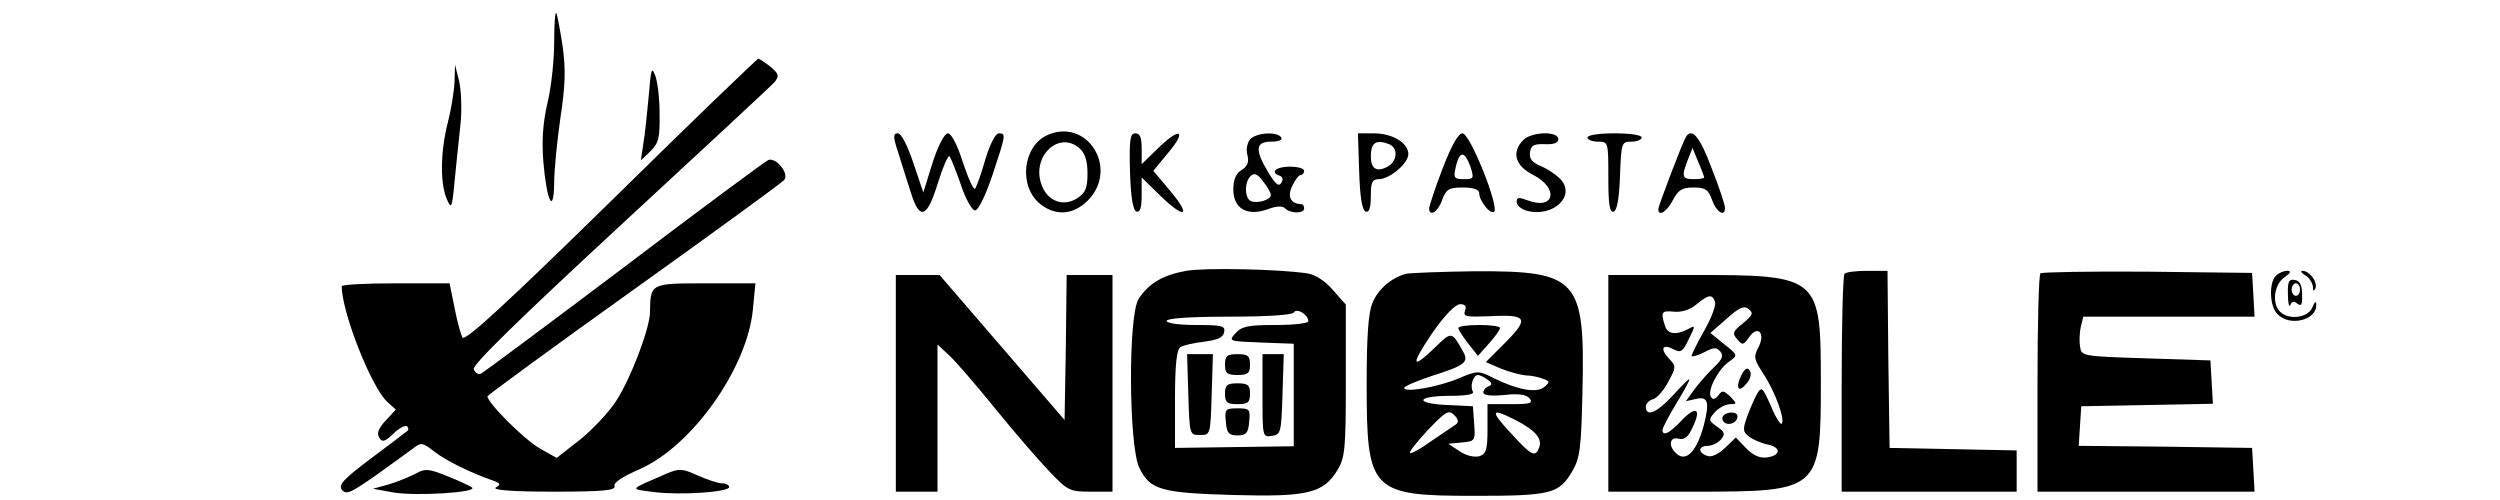 <?xml version="1.0" standalone="no"?>
<!DOCTYPE svg PUBLIC "-//W3C//DTD SVG 20010904//EN"
 "http://www.w3.org/TR/2001/REC-SVG-20010904/DTD/svg10.dtd">
<svg version="1.0" xmlns="http://www.w3.org/2000/svg"
 width="600pt" height="120pt" viewBox="0 0 600 120"
 preserveAspectRatio="xMidYMid meet">

<g transform="translate(0,120) scale(0.1,-0.1)"
fill="#000000" stroke="none">
<path d="M1330 1097 c0 -42 -7 -106 -16 -144 -11 -47 -14 -90 -10 -141 8 -95
25 -130 26 -51 0 30 7 101 15 156 12 79 13 117 5 174 -6 40 -13 75 -15 78 -3
2 -5 -30 -5 -72z"/>
<path d="M1467 718 c-251 -246 -351 -338 -357 -328 -4 7 -13 39 -19 71 l-12
59 -130 0 c-71 0 -129 -3 -129 -7 1 -65 72 -244 110 -278 l20 -18 -24 -26
c-18 -19 -22 -31 -16 -41 7 -12 13 -11 34 9 14 14 29 21 33 18 3 -4 4 -8 2
-10 -2 -2 -41 -32 -87 -66 -68 -51 -81 -65 -71 -77 10 -12 22 -6 78 33 36 26
77 55 90 65 22 17 24 17 55 -7 29 -22 86 -50 141 -69 16 -6 17 -9 5 -16 -10
-6 39 -10 137 -10 119 0 151 3 148 13 -4 8 19 23 60 41 126 55 259 243 272
384 l6 62 -120 0 c-133 0 -132 0 -133 -70 -1 -39 -45 -156 -81 -212 -18 -28
-58 -70 -88 -94 l-55 -43 -39 22 c-37 20 -128 111 -127 126 1 3 159 119 351
256 193 138 355 256 361 263 13 15 -19 55 -38 48 -7 -3 -163 -118 -346 -257
-183 -138 -338 -253 -344 -256 -6 -2 -14 2 -17 11 -4 10 108 119 351 344 196
181 363 336 371 345 12 15 10 20 -10 37 -13 10 -26 19 -29 19 -3 0 -162 -153
-353 -341z"/>
<path d="M1091 1005 c-1 -23 -8 -67 -16 -98 -18 -70 -19 -146 -3 -184 11 -26
13 -24 19 42 4 39 10 99 14 135 4 36 2 83 -3 105 l-10 40 -1 -40z"/>
<path d="M1557 970 c-4 -41 -9 -93 -13 -115 l-6 -40 23 22 c20 20 23 32 22 90
0 38 -5 79 -11 93 -8 21 -10 13 -15 -50z"/>
<path d="M2514 876 c-60 -27 -70 -124 -17 -166 37 -29 79 -26 114 9 75 76 -1
199 -97 157z m78 -33 c12 -11 18 -30 18 -59 0 -36 -5 -47 -25 -60 -33 -21 -71
-7 -85 32 -26 68 42 133 92 87z"/>
<path d="M2156 833 c8 -27 22 -69 30 -95 21 -68 39 -62 65 23 12 38 24 67 28
64 3 -4 15 -34 27 -68 11 -34 27 -62 34 -62 8 0 25 35 42 85 32 97 33 100 15
100 -8 0 -21 -26 -32 -62 -10 -35 -21 -66 -25 -71 -3 -4 -16 24 -29 63 -13 42
-28 70 -36 70 -8 0 -23 -28 -37 -71 l-22 -71 -24 71 c-14 42 -29 71 -37 71
-12 0 -12 -8 1 -47z"/>
<path d="M2712 788 c2 -62 7 -93 16 -96 8 -2 12 9 12 39 l0 43 43 -42 c59 -58
78 -53 27 8 l-42 50 37 45 c45 54 26 60 -27 8 l-38 -37 0 37 c0 27 -4 37 -15
37 -13 0 -15 -15 -13 -92z"/>
<path d="M3000 865 c-7 -8 -10 -25 -6 -38 4 -16 0 -26 -14 -35 -14 -8 -20 -23
-20 -47 0 -46 34 -65 83 -47 21 8 35 8 41 2 13 -13 46 -13 46 0 0 6 -3 10 -7
10 -25 1 -34 17 -22 43 7 15 16 27 21 27 4 0 8 5 8 10 0 6 -16 10 -35 10 -33
0 -48 -14 -23 -22 7 -3 8 -10 3 -17 -6 -10 -14 -3 -31 25 -33 55 -31 74 7 74
17 0 28 4 24 10 -9 15 -61 12 -75 -5z m50 -133 c0 -11 -30 -21 -47 -15 -16 6
-17 45 -2 60 9 9 17 6 30 -12 11 -13 19 -28 19 -33z"/>
<path d="M3262 788 c2 -62 7 -93 16 -96 8 -2 12 9 12 37 0 33 3 41 19 41 26 0
71 38 71 60 0 27 -38 50 -83 50 l-38 0 3 -92z m72 66 c22 -9 20 -41 -4 -54
-26 -14 -40 -5 -40 24 0 34 12 42 44 30z"/>
<path d="M3462 795 c-18 -47 -32 -90 -32 -95 0 -22 22 -8 31 20 10 26 16 30
50 30 25 0 39 -5 39 -13 0 -19 27 -53 36 -45 12 13 -58 188 -76 188 -10 0 -26
-28 -48 -85z m67 5 c9 -28 8 -30 -15 -30 -26 0 -27 3 -18 38 9 30 20 28 33 -8z"/>
<path d="M3656 864 c-29 -29 -20 -62 24 -84 62 -32 51 -85 -13 -61 -22 8 -27
8 -27 -4 0 -8 11 -17 25 -21 62 -16 117 35 81 75 -10 11 -31 25 -47 32 -22 9
-29 18 -27 33 2 17 9 21 36 20 21 -1 32 3 32 12 0 20 -64 18 -84 -2z"/>
<path d="M3810 870 c0 -5 11 -10 25 -10 25 0 25 -1 25 -86 0 -64 3 -85 13 -82
8 3 13 32 15 86 3 80 4 82 27 82 14 0 25 5 25 10 0 6 -28 10 -65 10 -37 0 -65
-4 -65 -10z"/>
<path d="M4046 871 c-8 -13 -66 -165 -66 -173 0 -19 21 -6 35 22 13 24 22 30
49 30 29 0 36 -5 45 -30 10 -29 31 -42 31 -19 0 7 -14 50 -32 95 -28 76 -48
99 -62 75z m44 -97 c0 -2 -11 -4 -25 -4 -28 0 -30 6 -14 47 l11 28 14 -34 c8
-18 14 -35 14 -37z"/>
<path d="M2847 550 c-56 -10 -90 -30 -114 -67 -26 -39 -24 -351 1 -405 26 -54
52 -61 226 -66 178 -5 216 4 250 60 18 30 20 50 20 215 l0 182 -31 35 c-19 22
-42 37 -62 40 -67 10 -244 14 -290 6z m293 -121 c0 -5 -35 -9 -78 -9 -66 0
-82 -3 -97 -20 -17 -19 -16 -19 61 -22 l79 -3 0 -123 0 -123 -143 -2 -142 -2
0 117 c0 83 4 119 13 125 6 4 32 10 57 13 32 4 46 10 48 23 3 15 -5 17 -67 17
-41 0 -71 4 -71 10 0 6 56 10 149 10 94 0 152 4 156 10 7 12 35 -5 35 -21z"/>
<path d="M2852 253 c3 -97 3 -97 28 -97 25 0 25 0 28 97 l3 97 -31 0 -31 0 3
-97z"/>
<path d="M2940 325 c0 -21 5 -25 30 -25 25 0 30 4 30 25 0 21 -5 25 -30 25
-25 0 -30 -4 -30 -25z"/>
<path d="M3030 250 c0 -98 0 -100 23 -96 21 3 22 8 25 99 l3 97 -26 0 -25 0 0
-100z"/>
<path d="M2940 255 c0 -21 5 -25 30 -25 25 0 30 4 30 25 0 21 -5 25 -30 25
-25 0 -30 -4 -30 -25z"/>
<path d="M2942 188 c2 -27 7 -33 28 -33 21 0 26 6 28 33 3 30 1 32 -28 32 -29
0 -31 -2 -28 -32z"/>
<path d="M3375 543 c-35 -9 -68 -37 -81 -70 -10 -23 -14 -80 -14 -193 0 -260
9 -270 260 -270 184 0 202 5 234 60 18 31 21 55 24 194 6 267 -11 286 -258
285 -80 -1 -154 -4 -165 -6z m141 -89 c-5 -14 3 -15 56 -13 93 5 99 -4 42 -62
l-48 -48 37 -16 c20 -8 47 -15 59 -16 13 0 31 -4 41 -8 17 -6 17 -8 3 -20 -18
-15 -63 -7 -120 21 -38 19 -39 19 -85 0 -49 -21 -131 -35 -131 -23 0 4 31 17
70 30 76 24 86 32 71 58 -27 48 -27 48 -67 9 -57 -55 -59 -43 -7 34 30 43 55
69 67 70 13 0 16 -5 12 -16z m54 -165 c11 -8 12 -12 3 -16 -7 -2 -13 -9 -13
-15 0 -7 19 -9 50 -6 35 4 53 1 61 -8 9 -12 1 -14 -45 -14 l-56 0 0 -59 c0
-50 -3 -61 -20 -66 -11 -3 -31 1 -47 12 l-27 18 32 3 c32 3 33 4 30 45 l-3 42
-63 3 c-80 4 -72 22 9 22 39 0 58 4 54 10 -8 13 1 40 12 40 4 0 15 -5 23 -11z
m-75 -107 c-6 -4 -32 -22 -59 -40 -26 -19 -50 -32 -52 -29 -3 2 17 27 43 55
43 45 50 49 63 36 10 -10 11 -17 5 -22z m144 9 c46 -24 63 -44 55 -65 -9 -24
-18 -20 -63 29 -57 61 -55 68 8 36z"/>
<path d="M3500 413 c0 -5 11 -21 24 -38 l23 -29 26 29 c15 17 27 33 27 38 0 4
-22 7 -50 7 -27 0 -50 -3 -50 -7z"/>
<path d="M4427 543 c-4 -3 -7 -123 -7 -265 l0 -258 210 0 210 0 0 50 0 49
-152 3 -153 3 -3 213 -2 212 -49 0 c-26 0 -51 -3 -54 -7z"/>
<path d="M4897 544 c-4 -4 -7 -124 -7 -266 l0 -258 261 0 260 0 -3 53 -3 52
-208 3 -208 2 3 48 3 47 158 3 158 3 -3 52 -3 52 -155 5 c-153 5 -155 5 -158
29 -2 12 -1 34 2 47 l6 24 206 0 205 0 -3 53 -3 52 -251 3 c-138 1 -253 -1
-257 -4z"/>
<path d="M5462 538 c-17 -17 -15 -74 4 -92 30 -31 95 -14 93 23 0 10 -4 7 -9
-6 -10 -26 -57 -32 -78 -11 -20 20 -14 65 10 82 16 11 18 16 7 16 -8 0 -20 -5
-27 -12z"/>
<path d="M5533 539 c9 -5 17 -18 18 -27 0 -11 2 -12 6 -4 6 15 -14 42 -31 42
-6 0 -3 -5 7 -11z"/>
<path d="M2150 280 l0 -260 50 0 50 0 0 177 0 176 26 -24 c15 -13 65 -71 112
-129 47 -58 106 -126 131 -152 43 -45 48 -48 98 -48 l53 0 0 260 0 260 -55 0
-55 0 -2 -174 -3 -174 -150 174 -150 174 -52 0 -53 0 0 -260z"/>
<path d="M3860 280 l0 -260 208 0 c299 0 302 2 302 260 0 259 -2 260 -310 260
l-200 0 0 -260z m256 196 c3 -8 -8 -38 -25 -68 -17 -30 -31 -58 -31 -62 0 -3
13 0 29 8 24 13 31 13 40 2 8 -10 4 -19 -15 -37 -14 -13 -35 -37 -47 -53 l-21
-29 22 5 c31 8 36 -5 21 -63 -16 -60 -41 -88 -64 -69 -22 18 -19 43 4 37 14
-3 23 4 34 29 21 44 7 51 -28 14 -28 -30 -45 -38 -45 -22 0 5 15 34 34 65 19
31 33 57 30 57 -2 0 -20 -18 -40 -40 -37 -40 -64 -52 -64 -26 0 7 8 16 18 18
9 3 26 22 36 42 19 35 19 37 1 56 -22 24 -15 36 13 21 16 -8 21 -5 35 25 17
34 16 34 -2 24 -29 -15 -49 -12 -55 8 -11 33 -8 37 21 34 18 -2 38 4 54 17 29
24 38 26 45 7z m67 -52 c-24 -19 -26 -24 -14 -38 13 -15 15 -15 29 5 21 30 40
9 22 -25 -12 -23 -10 -29 12 -63 28 -42 53 -111 44 -120 -3 -3 -15 16 -26 43
-20 45 -22 47 -33 29 -6 -11 -17 -36 -24 -55 -11 -31 -10 -37 5 -48 9 -7 30
-16 45 -19 33 -7 31 -27 -4 -31 -16 -2 -33 6 -49 23 l-24 25 -26 -25 c-17 -16
-33 -23 -43 -19 -23 8 -21 24 2 24 10 0 24 7 31 15 11 13 10 18 -9 31 -21 15
-21 17 -5 35 9 10 25 19 36 19 17 0 17 1 1 18 -16 15 -20 16 -29 3 -8 -10 -13
-11 -18 -3 -9 15 18 67 45 85 20 14 20 15 -13 41 l-33 27 39 34 c31 28 42 32
53 23 12 -9 9 -15 -14 -34z"/>
<path d="M4180 301 c-16 -31 -8 -46 11 -22 10 10 13 24 9 31 -6 9 -11 7 -20
-9z"/>
<path d="M4135 201 c-3 -5 -1 -12 5 -16 12 -7 30 2 30 16 0 12 -27 12 -35 0z"/>
<path d="M5491 493 c0 -21 3 -32 6 -25 3 9 9 10 17 3 9 -7 12 -2 11 22 0 22
-5 33 -17 35 -15 3 -18 -4 -17 -35z m29 12 c0 -8 -4 -15 -10 -15 -5 0 -10 7
-10 15 0 8 5 15 10 15 6 0 10 -7 10 -15z"/>
<path d="M999 64 c-13 -7 -42 -19 -64 -26 l-40 -11 50 -9 c54 -9 202 0 188 12
-4 3 -31 16 -59 27 -44 18 -54 19 -75 7z"/>
<path d="M1599 63 c-92 -40 -89 -36 -29 -44 64 -8 180 0 180 12 0 5 -8 9 -17
9 -10 0 -36 9 -59 19 -37 17 -44 17 -75 4z"/>
</g>
</svg>
